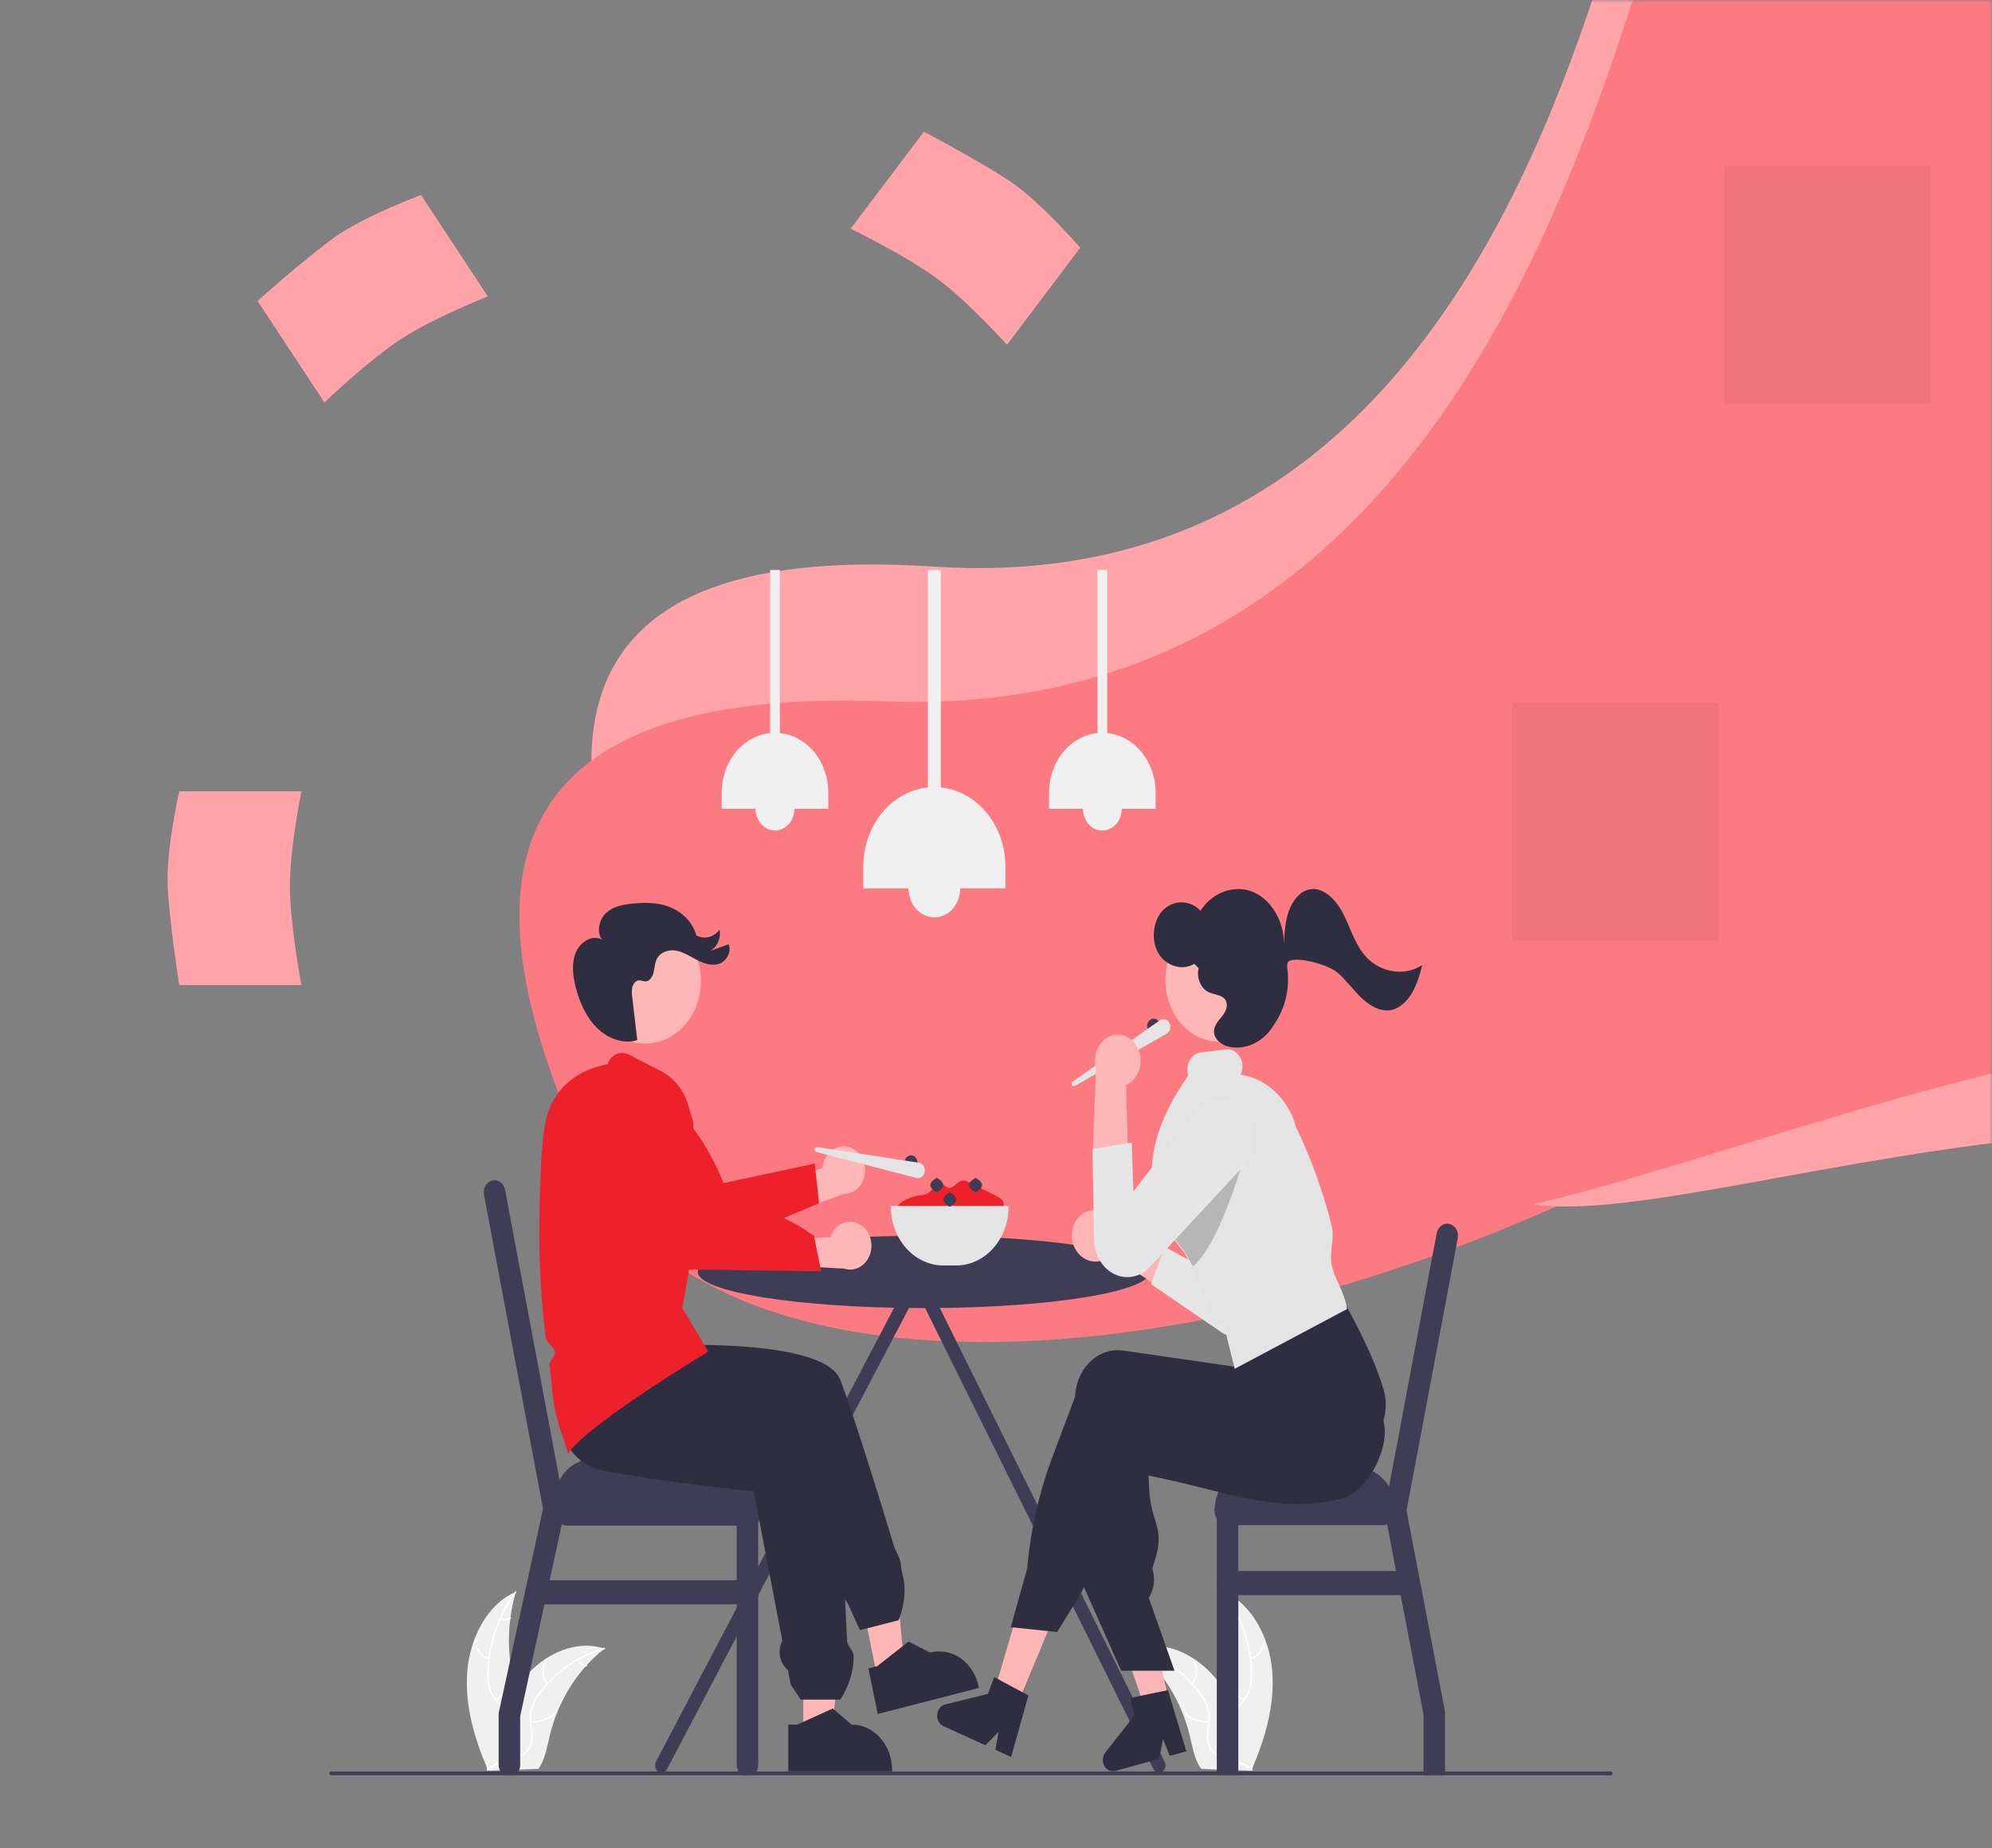 <svg width="360" height="334" viewBox="0 0 360 334" fill="none" xmlns="http://www.w3.org/2000/svg">
<rect x="0" y="0" width="360" height="334" fill="#808080" stroke="none"/>
<mask id="mask0" style="mask-type:alpha" maskUnits="userSpaceOnUse" x="-3" y="0" width="363" height="334">
<path d="M360 0H-3V334H360V0Z" fill="#C4C4C4"/>
</mask>
<g mask="url(#mask0)">
<path d="M313.467 -54.404C332.91 -12.034 374.503 152.641 296.32 190.799C218.137 228.957 138.996 225.543 119.554 183.172C100.111 140.802 94.023 97.44 168.706 102.384C301.855 111.197 294.025 -96.775 313.467 -54.404Z" fill="#FFA5AA"/>
<path d="M316.742 -35.886C336.185 6.484 375.904 172.074 292.445 212.808C208.985 253.541 125.566 252.215 106.124 209.844C86.681 167.474 81.355 123.74 160.03 126.735C300.299 132.073 297.3 -78.256 316.742 -35.886Z" fill="#FC7B82"/>
<path d="M632.562 173.131C623.649 217.957 524.747 226.999 437.59 208.093C350.433 189.187 257.186 244.912 266.1 200.086C275.014 155.261 317.137 21.216 404.294 40.122C491.451 59.028 641.476 128.305 632.562 173.131Z" fill="#FFA5AA"/>
<path d="M740.258 106.161C724.051 186.705 588.673 212.521 471.816 187.509C354.959 162.498 223.024 270.723 239.232 190.179C255.44 109.634 324.952 -132.745 441.809 -107.734C558.666 -82.722 756.467 25.616 740.258 106.161Z" fill="#FC7B82"/>
<path d="M210.466 318.358L167.028 230.652C167.015 230.438 166.957 230.23 166.855 230.047C166.754 229.864 166.614 229.712 166.448 229.604C166.258 229.482 166.04 229.423 165.82 229.434C165.813 229.434 165.806 229.434 165.799 229.434C165.792 229.434 165.785 229.434 165.778 229.434C165.481 229.419 165.19 229.532 164.966 229.752C164.742 229.971 164.602 230.279 164.576 230.61L118.537 318.358C118.461 318.507 118.41 318.671 118.39 318.842C118.37 319.012 118.38 319.185 118.42 319.351C118.46 319.517 118.528 319.672 118.622 319.809C118.715 319.945 118.832 320.059 118.964 320.145C119.097 320.231 119.244 320.287 119.396 320.309C119.548 320.332 119.702 320.32 119.85 320.276C119.999 320.231 120.138 320.154 120.26 320.05C120.381 319.945 120.484 319.815 120.559 319.666L165.769 233.5L208.444 319.666C208.521 319.815 208.623 319.945 208.745 320.05C208.866 320.154 209.005 320.231 209.153 320.276C209.302 320.32 209.456 320.332 209.608 320.309C209.76 320.287 209.907 320.231 210.04 320.145C210.173 320.059 210.289 319.945 210.382 319.809C210.475 319.672 210.544 319.517 210.584 319.351C210.623 319.185 210.634 319.012 210.613 318.842C210.593 318.671 210.544 318.507 210.466 318.358Z" fill="#3F3D56"/>
<path d="M158.602 303.31L163.511 302.049L161.502 280.24L154.257 282.102L158.602 303.31Z" fill="#FFB6B6"/>
<path d="M162.398 292.775L155.41 294.57L153.176 289.68L153.049 289.507C152.058 288.145 151.508 286.447 151.489 284.69L145.681 267.486L145.206 267.233C144.839 267.037 144.513 266.756 144.251 266.408C143.988 266.06 143.794 265.654 143.683 265.215C143.572 264.777 143.546 264.317 143.606 263.867C143.666 263.416 143.812 262.985 144.033 262.603L143.418 260.781L126.069 260.817L126.051 260.812L104.747 254.119L106.985 239.186L112.977 243.408C114.952 243.264 148.779 240.938 151.904 249.428C154.687 256.988 158.697 269.904 161.571 279.408C161.714 279.834 161.893 280.245 162.103 280.635C162.551 281.407 162.813 282.294 162.866 283.211C162.899 283.61 162.967 284.005 163.068 284.39C164.263 288.389 162.443 292.669 162.425 292.712L162.398 292.775Z" fill="#2F2E41"/>
<path d="M156.943 301.487L158.539 301.077L164.19 296.637L168.112 298.617C170 298.132 171.982 298.507 173.624 299.659C175.264 300.811 176.43 302.645 176.863 304.759L176.916 305.018L158.629 309.717L156.943 301.487Z" fill="#2F2E41"/>
<path d="M84.448 301.977C84.947 295.892 88.13 289.8 93.235 287.642C91.378 293.953 91.575 300.796 93.79 306.961C94.652 309.335 95.832 311.875 95.155 314.323C94.734 315.846 93.632 317.04 92.383 317.806C91.134 318.573 89.736 318.967 88.354 319.353L88.088 319.617C85.719 314.112 83.949 308.062 84.448 301.977Z" fill="#F0F0F0"/>
<path d="M93.289 287.754C90.392 291.634 88.659 296.437 88.338 301.482C88.252 302.567 88.319 303.66 88.537 304.722C88.778 305.748 89.261 306.683 89.935 307.429C90.551 308.14 91.254 308.786 91.704 309.652C91.929 310.099 92.067 310.594 92.109 311.105C92.151 311.615 92.097 312.13 91.948 312.616C91.607 313.836 90.895 314.846 90.168 315.806C89.361 316.873 88.507 317.967 88.191 319.354C88.153 319.522 87.922 319.445 87.96 319.277C88.51 316.864 90.544 315.432 91.471 313.243C91.903 312.221 92.063 311.048 91.6 310.003C91.196 309.089 90.471 308.421 89.842 307.708C89.175 306.991 88.676 306.101 88.387 305.118C88.122 304.072 88.017 302.984 88.078 301.899C88.18 299.454 88.625 297.043 89.397 294.753C90.264 292.134 91.525 289.701 93.124 287.558C93.224 287.426 93.388 287.623 93.289 287.754Z" fill="white"/>
<path d="M88.356 299.851C87.608 299.676 86.939 299.208 86.47 298.532C86.001 297.856 85.762 297.015 85.795 296.159C85.797 296.124 85.81 296.092 85.833 296.068C85.856 296.044 85.886 296.031 85.917 296.032C85.948 296.032 85.978 296.047 86 296.071C86.022 296.096 86.035 296.129 86.035 296.164C86.003 296.961 86.226 297.744 86.664 298.373C87.102 299.002 87.726 299.434 88.424 299.593C88.576 299.627 88.507 299.886 88.356 299.851Z" fill="white"/>
<path d="M89.58 307.115C90.896 306.17 91.845 304.704 92.239 303.01C92.278 302.842 92.508 302.919 92.47 303.086C92.057 304.848 91.067 306.372 89.695 307.352C89.565 307.445 89.45 307.208 89.581 307.115H89.58Z" fill="white"/>
<path d="M90.494 292.381C90.771 292.517 91.074 292.573 91.375 292.545C91.676 292.517 91.966 292.406 92.22 292.221C92.349 292.126 92.463 292.363 92.335 292.457C92.054 292.66 91.733 292.782 91.4 292.814C91.068 292.846 90.733 292.786 90.426 292.64C90.396 292.628 90.371 292.605 90.356 292.574C90.341 292.543 90.337 292.507 90.345 292.472C90.354 292.438 90.375 292.409 90.403 292.392C90.43 292.375 90.463 292.371 90.494 292.381Z" fill="white"/>
<path d="M109.278 297.901C109.198 297.963 109.12 298.025 109.04 298.089C107.976 298.929 106.974 299.864 106.045 300.885C105.973 300.962 105.9 301.042 105.829 301.122C103.615 303.609 101.831 306.535 100.571 309.751C100.071 311.031 99.657 312.352 99.336 313.702C98.892 315.567 98.543 317.628 97.603 319.175C97.506 319.337 97.401 319.493 97.287 319.641L88.395 319.961C88.375 319.95 88.354 319.942 88.334 319.931L87.979 319.962C87.991 319.891 88.006 319.818 88.018 319.747C88.025 319.706 88.034 319.664 88.041 319.623C88.046 319.596 88.051 319.568 88.055 319.543C88.056 319.534 88.058 319.525 88.06 319.518C88.063 319.493 88.069 319.47 88.072 319.447C88.15 319.037 88.23 318.627 88.313 318.217C88.313 318.215 88.313 318.215 88.315 318.212C88.921 315.081 89.856 312.041 91.101 309.157C91.139 309.071 91.177 308.983 91.22 308.898C91.798 307.62 92.469 306.397 93.225 305.242C93.641 304.61 94.085 304.003 94.555 303.422C95.774 301.924 97.196 300.649 98.768 299.646C101.903 297.645 105.574 296.79 109.016 297.819C109.104 297.846 109.19 297.872 109.278 297.901Z" fill="#F0F0F0"/>
<path d="M109.262 298.028C104.862 299.172 100.897 301.839 97.928 305.651C97.276 306.459 96.742 307.377 96.345 308.371C95.986 309.354 95.869 310.426 96.005 311.476C96.115 312.458 96.329 313.449 96.224 314.443C96.163 314.952 96.007 315.44 95.766 315.876C95.525 316.312 95.204 316.687 94.825 316.974C93.897 317.718 92.785 318.045 91.688 318.322C90.47 318.629 89.2 318.926 88.202 319.821C88.081 319.929 87.938 319.712 88.059 319.604C89.796 318.049 92.19 318.276 94.106 317.153C95.001 316.629 95.759 315.8 95.952 314.653C96.12 313.651 95.9 312.629 95.782 311.636C95.635 310.613 95.714 309.566 96.012 308.586C96.363 307.572 96.865 306.633 97.496 305.808C98.892 303.925 100.544 302.3 102.391 300.991C104.491 299.485 106.807 298.392 109.236 297.76C109.386 297.721 109.411 297.989 109.262 298.028Z" fill="white"/>
<path d="M98.819 304.361C98.316 303.716 98.034 302.892 98.023 302.036C98.012 301.179 98.273 300.347 98.759 299.686C98.858 299.553 99.047 299.719 98.948 299.852C98.495 300.466 98.252 301.242 98.263 302.039C98.275 302.837 98.54 303.603 99.013 304.2C99.115 304.33 98.921 304.49 98.819 304.361Z" fill="white"/>
<path d="M95.891 310.986C97.45 311.118 98.996 310.588 100.221 309.501C100.342 309.393 100.485 309.609 100.364 309.717C99.088 310.846 97.478 311.394 95.856 311.252C95.701 311.239 95.738 310.972 95.891 310.986Z" fill="white"/>
<path d="M104.542 299.837C104.69 300.132 104.902 300.381 105.158 300.562C105.413 300.743 105.704 300.85 106.006 300.873C106.161 300.884 106.125 301.151 105.97 301.139C105.638 301.112 105.316 300.993 105.033 300.794C104.75 300.595 104.515 300.322 104.349 299.998C104.331 299.969 104.323 299.933 104.328 299.898C104.333 299.863 104.349 299.831 104.373 299.809C104.399 299.788 104.432 299.779 104.463 299.785C104.494 299.79 104.523 299.809 104.542 299.837Z" fill="white"/>
<path d="M229.921 301.977C229.422 295.892 226.24 289.8 221.134 287.642C222.991 293.953 222.794 300.796 220.579 306.961C219.717 309.335 218.537 311.875 219.214 314.323C219.635 315.846 220.737 317.04 221.986 317.806C223.235 318.573 224.633 318.967 226.015 319.353L226.282 319.617C228.649 314.112 230.42 308.062 229.921 301.977Z" fill="#F0F0F0"/>
<path d="M221.08 287.754C223.977 291.634 225.709 296.437 226.031 301.482C226.116 302.567 226.05 303.66 225.832 304.722C225.59 305.748 225.107 306.683 224.434 307.429C223.818 308.14 223.116 308.786 222.665 309.652C222.44 310.099 222.302 310.594 222.26 311.105C222.217 311.615 222.273 312.13 222.421 312.616C222.762 313.836 223.474 314.846 224.201 315.806C225.008 316.873 225.861 317.967 226.178 319.354C226.216 319.522 226.447 319.445 226.409 319.277C225.858 316.864 223.825 315.432 222.898 313.243C222.466 312.221 222.306 311.048 222.769 310.003C223.173 309.089 223.898 308.421 224.526 307.708C225.194 306.991 225.693 306.101 225.982 305.118C226.248 304.072 226.351 302.984 226.291 301.899C226.188 299.454 225.743 297.043 224.972 294.753C224.105 292.134 222.844 289.701 221.244 287.558C221.145 287.426 220.981 287.623 221.08 287.754Z" fill="white"/>
<path d="M226.013 299.851C226.761 299.676 227.429 299.209 227.899 298.532C228.368 297.856 228.607 297.015 228.574 296.159C228.572 296.125 228.559 296.092 228.536 296.068C228.513 296.044 228.483 296.031 228.452 296.032C228.421 296.032 228.39 296.047 228.368 296.071C228.347 296.096 228.334 296.129 228.334 296.164C228.366 296.961 228.143 297.744 227.705 298.373C227.267 299.002 226.643 299.434 225.945 299.593C225.793 299.628 225.862 299.886 226.013 299.851Z" fill="white"/>
<path d="M224.788 307.115C223.473 306.17 222.524 304.704 222.129 303.01C222.091 302.842 221.86 302.919 221.9 303.086C222.312 304.848 223.302 306.372 224.673 307.352C224.805 307.445 224.918 307.208 224.788 307.115Z" fill="white"/>
<path d="M223.875 292.381C223.598 292.517 223.295 292.573 222.994 292.545C222.693 292.517 222.403 292.406 222.149 292.221C222.02 292.126 221.906 292.363 222.034 292.457C222.315 292.66 222.636 292.782 222.968 292.814C223.301 292.846 223.636 292.786 223.942 292.64C223.973 292.628 223.998 292.605 224.013 292.574C224.028 292.543 224.032 292.507 224.024 292.472C224.015 292.438 223.994 292.409 223.967 292.392C223.938 292.375 223.905 292.371 223.875 292.381Z" fill="white"/>
<path d="M205.091 297.901C205.17 297.963 205.25 298.025 205.33 298.089C206.394 298.929 207.395 299.864 208.324 300.885C208.397 300.962 208.47 301.042 208.54 301.122C210.755 303.609 212.537 306.535 213.798 309.751C214.299 311.031 214.711 312.352 215.033 313.702C215.478 315.567 215.827 317.628 216.766 319.175C216.863 319.337 216.969 319.493 217.082 319.641L225.973 319.961C225.995 319.95 226.015 319.942 226.036 319.931L226.39 319.962C226.378 319.891 226.364 319.818 226.352 319.747C226.344 319.706 226.335 319.664 226.328 319.623C226.323 319.596 226.318 319.568 226.315 319.543C226.313 319.534 226.311 319.525 226.309 319.518C226.306 319.493 226.3 319.47 226.297 319.447C226.219 319.037 226.14 318.627 226.056 318.217C226.056 318.215 226.056 318.215 226.054 318.212C225.449 315.081 224.513 312.041 223.268 309.157C223.23 309.071 223.191 308.983 223.15 308.898C222.571 307.62 221.901 306.397 221.145 305.242C220.729 304.61 220.284 304.003 219.813 303.422C218.595 301.924 217.174 300.649 215.601 299.646C212.466 297.645 208.794 296.79 205.353 297.819C205.265 297.846 205.18 297.872 205.091 297.901Z" fill="#F0F0F0"/>
<path d="M205.107 298.028C209.506 299.172 213.472 301.839 216.441 305.651C217.093 306.459 217.627 307.377 218.024 308.371C218.383 309.354 218.5 310.426 218.363 311.476C218.254 312.458 218.04 313.448 218.146 314.443C218.206 314.952 218.362 315.44 218.603 315.876C218.844 316.312 219.165 316.687 219.544 316.974C220.472 317.718 221.584 318.045 222.681 318.322C223.899 318.629 225.169 318.926 226.167 319.821C226.288 319.929 226.431 319.712 226.31 319.604C224.573 318.049 222.179 318.276 220.263 317.153C219.369 316.629 218.609 315.8 218.417 314.653C218.248 313.651 218.468 312.629 218.587 311.636C218.733 310.613 218.655 309.566 218.356 308.586C218.006 307.572 217.504 306.633 216.872 305.808C215.477 303.925 213.825 302.3 211.979 300.991C209.878 299.485 207.563 298.392 205.133 297.76C204.983 297.721 204.958 297.989 205.107 298.028Z" fill="white"/>
<path d="M215.549 304.361C216.053 303.716 216.336 302.892 216.347 302.036C216.358 301.179 216.097 300.347 215.61 299.686C215.511 299.553 215.321 299.719 215.42 299.852C215.875 300.466 216.118 301.242 216.106 302.039C216.094 302.837 215.829 303.603 215.357 304.2C215.254 304.33 215.447 304.49 215.549 304.361Z" fill="white"/>
<path d="M218.477 310.986C216.919 311.118 215.373 310.588 214.148 309.501C214.027 309.393 213.883 309.609 214.004 309.717C215.282 310.846 216.891 311.394 218.513 311.252C218.668 311.239 218.632 310.972 218.477 310.986Z" fill="white"/>
<path d="M209.827 299.837C209.679 300.132 209.467 300.381 209.212 300.562C208.956 300.743 208.664 300.85 208.363 300.873C208.208 300.884 208.245 301.151 208.398 301.139C208.731 301.112 209.053 300.993 209.336 300.794C209.618 300.595 209.853 300.322 210.02 299.998C210.037 299.969 210.046 299.933 210.041 299.898C210.036 299.863 210.019 299.831 209.995 299.809C209.969 299.788 209.938 299.779 209.905 299.785C209.874 299.79 209.846 299.809 209.827 299.837Z" fill="white"/>
<path d="M291.401 320.448C291.401 320.539 291.369 320.627 291.31 320.692C291.253 320.757 291.174 320.793 291.092 320.794H59.825C59.743 320.794 59.665 320.757 59.607 320.692C59.549 320.627 59.517 320.54 59.517 320.448C59.517 320.356 59.549 320.268 59.607 320.203C59.665 320.138 59.743 320.102 59.825 320.102H291.092C291.174 320.102 291.253 320.139 291.31 320.204C291.369 320.268 291.401 320.356 291.401 320.448Z" fill="#3F3D56"/>
<path d="M208.483 186.685C209.127 186.685 209.65 186.1 209.65 185.378C209.65 184.655 209.127 184.07 208.483 184.07C207.837 184.07 207.315 184.655 207.315 185.378C207.315 186.1 207.837 186.685 208.483 186.685Z" fill="#3F3D56"/>
<path d="M193.862 195.45L209.603 184.375C209.745 184.274 209.905 184.207 210.071 184.178C210.236 184.149 210.407 184.157 210.569 184.203C210.732 184.249 210.886 184.332 211.02 184.446C211.153 184.56 211.265 184.703 211.348 184.867C211.431 185.031 211.484 185.212 211.502 185.399C211.521 185.586 211.505 185.776 211.456 185.956C211.408 186.137 211.327 186.304 211.219 186.449C211.112 186.593 210.978 186.712 210.829 186.797L194.257 196.23C194.164 196.283 194.059 196.293 193.96 196.26C193.861 196.227 193.777 196.152 193.726 196.051C193.675 195.951 193.661 195.832 193.687 195.72C193.712 195.608 193.774 195.511 193.862 195.45Z" fill="#E4E4E4"/>
<path d="M162.281 219.297C162.157 219.09 162.092 218.846 162.095 218.598C162.098 218.349 162.17 218.107 162.299 217.905C162.565 217.505 162.92 217.19 163.327 216.991C164.17 216.511 165.078 216.19 166.013 216.041C166.725 215.928 167.5 215.891 168.052 215.376C168.6 214.865 168.906 213.908 169.615 213.828C170.301 213.751 170.829 214.592 171.517 214.644C172.365 214.709 172.921 213.597 173.747 213.369C174.299 213.216 174.867 213.486 175.385 213.749L178.496 215.329L180.09 216.139C180.647 216.422 181.275 216.803 181.38 217.478C181.525 218.404 180.604 219.058 179.817 219.388C174.196 221.71 168.02 221.711 162.4 219.39" fill="#ED212B"/>
<path d="M166.967 236.373C189.537 236.373 207.833 233.446 207.833 229.835C207.833 226.224 189.537 223.297 166.967 223.297C144.397 223.297 126.1 226.224 126.1 229.835C126.1 233.446 144.397 236.373 166.967 236.373Z" fill="#3F3D56"/>
<path d="M249.868 270.37H221.845C220.555 270.37 219.51 271.541 219.51 272.986C219.51 274.43 220.555 275.601 221.845 275.601H249.868C251.157 275.601 252.203 274.43 252.203 272.986C252.203 271.541 251.157 270.37 249.868 270.37Z" fill="#3F3D56"/>
<path d="M263.449 223.745L254.194 272.983L256.604 285.585L261.155 309.368V320.058C261.156 320.073 261.155 320.088 261.153 320.102C261.151 320.338 261.113 320.572 261.038 320.794H257.38C257.306 320.572 257.267 320.338 257.266 320.102C257.264 320.088 257.263 320.073 257.263 320.058V309.827L253.133 288.241L252.297 283.882L250.68 275.435L250.214 272.988V272.986L250.675 270.533L251.03 268.641L259.64 222.85C259.692 222.57 259.793 222.304 259.937 222.067C260.081 221.831 260.266 221.628 260.479 221.471C260.694 221.315 260.933 221.207 261.184 221.154C261.436 221.101 261.695 221.104 261.945 221.163C262.195 221.221 262.432 221.335 262.643 221.497C262.854 221.658 263.035 221.865 263.175 222.105C263.314 222.344 263.411 222.613 263.457 222.894C263.504 223.176 263.501 223.465 263.449 223.745Z" fill="#3F3D56"/>
<path d="M223.791 272.985V320.058C223.791 320.073 223.79 320.088 223.788 320.102C223.787 320.338 223.748 320.572 223.674 320.794H220.016C219.942 320.572 219.903 320.338 219.902 320.102C219.899 320.088 219.899 320.073 219.899 320.058V272.985C219.899 272.407 220.104 271.853 220.469 271.444C220.834 271.036 221.329 270.806 221.845 270.806C222.362 270.806 222.857 271.036 223.222 271.444C223.587 271.853 223.791 272.407 223.791 272.985Z" fill="#3F3D56"/>
<path d="M226.516 265.14H245.198C247.055 265.14 248.837 265.967 250.151 267.438C251.465 268.909 252.203 270.905 252.203 272.986H219.51C219.51 270.905 220.248 268.909 221.562 267.438C222.876 265.967 224.657 265.14 226.516 265.14Z" fill="#3F3D56"/>
<path d="M254.538 288.241H221.845C221.329 288.241 220.834 288.011 220.469 287.602C220.104 287.194 219.899 286.639 219.899 286.061C219.899 285.483 220.104 284.929 220.469 284.52C220.834 284.112 221.329 283.882 221.845 283.882H254.538C255.055 283.882 255.55 284.112 255.915 284.52C256.28 284.929 256.485 285.483 256.485 286.061C256.485 286.639 256.28 287.194 255.915 287.602C255.55 288.011 255.055 288.241 254.538 288.241Z" fill="#3F3D56"/>
<path d="M102.464 275.68H135.441C136.731 275.68 137.776 274.509 137.776 273.065V272.272C137.776 270.828 136.731 269.657 135.441 269.657H102.464C101.175 269.657 100.129 270.828 100.129 272.272V273.065C100.129 274.509 101.175 275.68 102.464 275.68Z" fill="#3F3D56"/>
<path d="M102.125 272.704L101.528 275.458L99.338 285.547L98.394 289.906L94.008 310.124V318.896C94.01 319.326 93.896 319.746 93.682 320.102C93.513 320.39 93.284 320.628 93.015 320.794H91.11C90.841 320.628 90.612 320.39 90.444 320.102C90.229 319.746 90.115 319.326 90.117 318.896V309.601L94.989 287.139L98.134 272.634L87.47 215.9C87.417 215.62 87.414 215.331 87.461 215.049C87.508 214.768 87.604 214.5 87.744 214.26C87.883 214.02 88.064 213.814 88.275 213.652C88.486 213.491 88.723 213.377 88.973 213.318C89.223 213.26 89.481 213.257 89.732 213.31C89.984 213.362 90.223 213.47 90.437 213.627C90.651 213.784 90.835 213.986 90.979 214.222C91.123 214.459 91.224 214.724 91.276 215.005L101.134 267.433L101.587 269.85L102.117 272.669L102.125 272.704Z" fill="#3F3D56"/>
<path d="M137.034 272.669V318.896C137.035 319.326 136.921 319.746 136.708 320.102C136.539 320.39 136.31 320.628 136.04 320.794H134.133C133.865 320.627 133.637 320.389 133.469 320.102C133.255 319.746 133.141 319.326 133.142 318.896V272.669C133.142 272.091 133.347 271.536 133.712 271.128C134.077 270.719 134.572 270.49 135.088 270.49C135.604 270.49 136.1 270.719 136.465 271.128C136.83 271.536 137.034 272.091 137.034 272.669Z" fill="#3F3D56"/>
<path d="M137.776 272.668H100.129V271.48C100.129 270.449 100.311 269.429 100.663 268.477C101.014 267.526 101.531 266.661 102.181 265.932C102.831 265.204 103.604 264.626 104.454 264.231C105.304 263.837 106.215 263.634 107.135 263.634H130.77C132.629 263.634 134.41 264.461 135.724 265.932C137.038 267.403 137.776 269.399 137.776 271.48V272.668Z" fill="#3F3D56"/>
<path d="M135.087 289.905H97.44C96.924 289.905 96.429 289.675 96.064 289.266C95.699 288.858 95.494 288.303 95.494 287.725C95.494 287.147 95.699 286.593 96.064 286.184C96.429 285.776 96.924 285.546 97.44 285.546H135.087C135.603 285.546 136.099 285.776 136.464 286.184C136.829 286.593 137.033 287.147 137.033 287.725C137.033 288.303 136.829 288.858 136.464 289.266C136.099 289.675 135.603 289.905 135.087 289.905Z" fill="#3F3D56"/>
<path d="M183.47 308.915L179.379 306.725L184.998 287.579L191.034 290.812L183.47 308.915Z" fill="#FFB6B6"/>
<path d="M211.189 307.181L206.791 308.396L200.418 289.553L206.91 287.76L211.189 307.181Z" fill="#FFB6B6"/>
<path d="M194.332 225.7C194.916 226.761 195.846 227.524 196.925 227.828C198.004 228.131 199.146 227.95 200.108 227.323C200.301 227.192 200.485 227.043 200.656 226.878L213.588 235.188L213.026 226.657L200.832 220.074C200.169 219.327 199.303 218.848 198.37 218.712C197.437 218.576 196.492 218.791 195.679 219.322C195.212 219.636 194.805 220.052 194.483 220.545C194.161 221.038 193.93 221.599 193.805 222.193C193.679 222.787 193.662 223.404 193.752 224.006C193.843 224.608 194.039 225.184 194.332 225.7Z" fill="#FFB6B6"/>
<path d="M208.028 232.059L210.314 233.619L220.58 240.629C221.253 241.101 222.004 241.42 222.789 241.568C223.573 241.715 224.376 241.688 225.151 241.487C225.926 241.287 226.659 240.918 227.306 240.4C227.954 239.883 228.503 239.228 228.925 238.472C229.685 237.07 229.953 235.401 229.68 233.79L225.117 208.262C224.948 207.26 224.589 206.311 224.062 205.479C223.536 204.646 222.854 203.952 222.067 203.441C221.278 202.931 220.401 202.617 219.495 202.521C218.587 202.426 217.674 202.551 216.813 202.887C215.369 203.456 214.172 204.619 213.466 206.141C212.76 207.663 212.599 209.429 213.014 211.08L217.784 229.196L210.472 225.378L208.028 232.059Z" fill="#E6E6E6"/>
<path d="M202.623 301.901L195.585 286.094L195.586 286.058L196.281 257.065C196.29 256.807 196.308 256.548 196.336 256.293C196.459 255.131 196.787 254.008 197.302 252.989C197.817 251.97 198.507 251.075 199.333 250.358C200.125 249.665 201.031 249.155 202 248.858C202.969 248.561 203.982 248.484 204.978 248.63L225.102 251.546L225.8 248.35L225.93 248.297L245.212 240.383L245.324 240.586C247.849 245.188 249.615 254.379 250.096 257.087L250.103 257.126C250.113 257.183 250.119 257.218 250.121 257.228C251.113 261.848 247.012 269.502 242.925 270.652C234.319 273.109 226.622 271.193 217.709 268.973C214.513 268.177 211.209 267.355 207.571 266.643L207.679 269.041C207.768 270.887 208.111 272.706 208.695 274.435C209.344 276.563 209.856 278.243 208.772 281.747L208.248 283.442C208.52 284.284 208.614 285.185 208.521 286.074C208.429 286.963 208.154 287.815 207.717 288.565L207.613 288.745L212.254 301.898L202.623 301.901Z" fill="#2F2E41"/>
<path d="M191.06 294.91L182.667 294.037L185.641 283.388C186.254 276.435 187.8 269.625 190.227 263.188L194.282 252.425C194.292 252.185 194.31 251.944 194.336 251.708C194.459 250.546 194.787 249.422 195.301 248.403C195.815 247.384 196.506 246.49 197.332 245.773C198.123 245.08 199.03 244.57 199.999 244.273C200.969 243.977 201.98 243.899 202.976 244.044L223.071 246.957L223.947 238.73L243.234 235.84L243.323 236.001C246.694 242.144 248.834 246.952 250.058 251.135C250.12 251.348 250.174 251.566 250.221 251.783C251.22 256.434 248.725 261.15 244.66 262.295C234.297 265.254 221.837 265.171 205.454 262.035L197.525 283.166C196.768 285.184 195.829 287.111 194.725 288.918L191.06 294.91Z" fill="#2F2E41"/>
<path d="M220.335 188.237C225.704 188.237 230.056 183.254 230.056 177.107C230.056 170.96 225.704 165.977 220.335 165.977C214.965 165.977 210.612 170.96 210.612 177.107C210.612 183.254 214.965 188.237 220.335 188.237Z" fill="#FFB6B6"/>
<path d="M223.142 247.345L221.746 241.749L221.403 238.988L219.399 239.063L215.464 228.892L213.936 226.21C213.624 225.843 213.342 225.489 213.089 225.15C211.496 223.134 210.219 220.832 209.311 218.34C208.676 216.549 208.303 214.655 208.206 212.732C207.921 207.049 210.061 201.036 214.746 194.352C214.67 194.115 214.618 193.869 214.594 193.619C214.51 192.807 214.716 191.99 215.167 191.347C215.618 190.705 216.277 190.287 217.001 190.186L221.521 189.617C221.872 189.573 222.228 189.607 222.568 189.718C222.908 189.829 223.224 190.014 223.499 190.263C223.786 190.521 224.025 190.84 224.2 191.202C224.376 191.564 224.486 191.961 224.523 192.371C224.584 193.006 224.473 193.645 224.204 194.208C226.508 194.535 228.679 195.6 230.455 197.275C232.232 198.949 233.54 201.162 234.222 203.648C236.927 209.302 239.082 215.264 240.651 221.433C240.961 222.641 240.824 223.886 240.691 225.09C240.567 226.202 240.44 227.352 240.654 228.498C240.871 229.664 241.396 230.833 241.95 232.071C242.584 233.489 243.242 234.955 243.419 236.45L243.431 236.555L223.142 247.345Z" fill="#E4E4E4"/>
<path opacity="0.2" d="M209.433 218.285C210.335 220.762 211.606 223.052 213.189 225.057C213.459 225.419 213.745 225.775 214.046 226.132L215.583 228.834C221.252 224.076 225.845 205.339 225.845 205.339L219.449 203.946L209.433 218.285Z" fill="black"/>
<path d="M205.56 189.276C206.12 190.354 206.283 191.633 206.013 192.843C205.743 194.053 205.063 195.097 204.117 195.753C203.922 195.883 203.718 195.995 203.508 196.087L203.96 212.776L197.507 208.227L198.067 193.076C197.792 192.068 197.824 190.986 198.155 190C198.487 189.014 199.101 188.178 199.902 187.624C200.369 187.308 200.887 187.1 201.426 187.012C201.966 186.924 202.515 186.958 203.043 187.112C203.57 187.266 204.064 187.537 204.497 187.909C204.929 188.281 205.29 188.746 205.56 189.276Z" fill="#FFB6B6"/>
<path d="M204.528 206.477L197.43 207.607L197.736 224.065C197.754 225.24 198.039 226.389 198.566 227.405C199.091 228.421 199.841 229.269 200.742 229.869C201.844 230.594 203.125 230.899 204.395 230.738C205.664 230.577 206.852 229.958 207.78 228.974L224.535 210.926C225.714 209.673 226.42 207.963 226.508 206.146C226.594 204.329 226.056 202.543 225.004 201.157C224.483 200.466 223.844 199.9 223.124 199.492C222.404 199.083 221.618 198.841 220.813 198.779C220.008 198.718 219.2 198.838 218.437 199.132C217.674 199.427 216.972 199.89 216.372 200.495C216.207 200.661 216.049 200.836 215.9 201.021L204.837 215.274L204.528 206.477Z" fill="#E6E6E6"/>
<path d="M145.169 313.831H150.207L152.603 292.071L145.168 292.072L145.169 313.831Z" fill="#FFB6B6"/>
<path d="M116.617 188.56C122.169 188.56 126.671 183.519 126.671 177.3C126.671 171.082 122.169 166.041 116.617 166.041C111.064 166.041 106.562 171.082 106.562 177.3C106.562 183.519 111.064 188.56 116.617 188.56Z" fill="#FFB6B6"/>
<path d="M151.851 307.128H144.718L142.899 304.398L142.407 301.826L141.983 301.367C141.408 300.749 141.036 299.932 140.928 299.048C140.82 298.164 140.982 297.265 141.386 296.497L136.216 269.485C134.862 269.351 119.592 267.822 108.977 265.719C106.261 265.18 104.14 263.702 102.673 261.323C99.07 255.48 100.614 246.024 100.629 245.93L100.648 245.824L100.742 245.812L125.536 242.696L125.57 242.714C126.392 243.15 145.757 253.445 148.922 256.989C150.35 258.589 153.539 268.097 154.253 278.205C154.381 280.015 153.92 281.859 153.475 283.643C153.059 285.311 152.628 287.037 152.714 288.668C152.845 291.185 152.969 293.825 153.083 296.515C153.101 296.944 153.389 297.387 153.669 297.816C153.96 298.265 154.235 298.688 154.253 299.131C154.422 303.427 151.915 307.037 151.89 307.073L151.851 307.128Z" fill="#2F2E41"/>
<path d="M153.475 207.29C152.935 207.124 152.369 207.093 151.817 207.2C151.265 207.306 150.74 207.546 150.281 207.903C149.821 208.261 149.437 208.727 149.154 209.269C148.873 209.811 148.701 210.415 148.65 211.04L140.297 213.964L140.645 220.082L152.39 215.768C153.333 215.793 154.251 215.431 154.97 214.749C155.69 214.067 156.161 213.113 156.295 212.068C156.429 211.023 156.216 209.959 155.696 209.079C155.176 208.198 154.386 207.561 153.475 207.29Z" fill="#FFB6B6"/>
<path d="M148.025 217.414L141.781 220.06L141.621 220.407C141.239 221.239 140.577 221.866 139.781 222.151C138.985 222.436 138.121 222.355 137.378 221.927L123.345 227.875C123.345 227.875 117.078 220.851 112.616 214.584L114.137 204.109C114.489 201.679 115.237 199.342 116.345 197.215C125.496 199.462 130.748 213.787 130.748 213.787L147.24 210.263L148.025 217.414Z" fill="#ED212B"/>
<path d="M115.188 187.958C112.67 188.719 109.895 187.707 107.931 185.787C105.966 183.867 104.738 181.147 104.03 178.337C103.511 176.279 103.266 173.994 104.084 172.062C104.902 170.13 107.105 168.827 108.803 169.802C107.755 168.435 108.279 166.173 109.503 165.003C110.727 163.834 112.408 163.498 114.009 163.315C116.332 163.049 118.732 163.019 120.943 163.862C123.153 164.705 125.162 166.548 125.855 169.046C126.562 169.414 127.357 169.51 128.117 169.317C128.878 169.125 129.559 168.656 130.057 167.983C130.185 168.756 130.082 169.554 129.764 170.255C129.445 170.955 128.931 171.519 128.298 171.859L131.685 170.629C132.268 172.01 131.247 173.719 129.942 174.161C128.637 174.603 127.227 174.12 125.989 173.481C124.75 172.842 123.55 172.035 122.204 171.785C120.859 171.536 119.277 172.02 118.655 173.379C118.33 174.091 118.312 174.925 118.123 175.696C117.934 176.467 117.454 177.267 116.742 177.33C116.293 177.37 115.852 177.102 115.403 177.157C114.847 177.225 114.421 177.789 114.273 178.393C114.161 179.009 114.16 179.643 114.269 180.26L115.13 187.625" fill="#2F2E41"/>
<path d="M102.732 262.669C102.73 262.669 102.728 262.669 102.726 262.668L102.646 262.653L102.623 262.566C102.335 261.478 101.966 260.363 101.611 259.285C101.087 257.792 100.645 256.265 100.286 254.713C100.004 253.228 99.809 251.724 99.701 250.211C99.601 249.113 99.499 247.977 99.325 246.859C99.247 246.362 99.54 245.892 99.825 245.438C100.088 245.016 100.336 244.618 100.285 244.241C100.231 243.856 99.849 243.433 99.48 243.024C99.076 242.575 98.658 242.111 98.599 241.623C97.793 234.963 97.418 228.247 97.476 221.526C97.559 212.228 97.935 205.89 98.592 202.688C100.357 194.079 108.516 192.508 109.793 192.314C109.929 191.908 110.138 191.538 110.407 191.227C110.676 190.916 111 190.67 111.358 190.505C111.716 190.339 112.1 190.258 112.486 190.267C112.874 190.275 113.255 190.372 113.607 190.553L119.404 193.524C120.579 194.129 121.632 194.999 122.495 196.078C123.358 197.158 124.014 198.425 124.421 199.8L125.282 202.74L125.714 222.476L123.323 236.373L127.994 244.219C103.102 259.523 102.811 262.669 102.732 262.669Z" fill="#ED212B"/>
<path d="M142.459 311.638H144.097L150.49 308.726L153.918 311.638H153.919C155.856 311.638 157.713 312.5 159.082 314.033C160.452 315.567 161.221 317.647 161.221 319.816V320.082H142.459V311.638Z" fill="#2F2E41"/>
<path d="M155.566 221.373C155.083 221.055 154.545 220.86 153.987 220.802C153.43 220.743 152.868 220.822 152.341 221.032C151.813 221.243 151.333 221.581 150.935 222.022C150.537 222.463 150.23 222.996 150.036 223.584L141.29 223.966L140.112 228.528L152.544 229.241C153.449 229.541 154.419 229.459 155.273 229.011C156.127 228.563 156.804 227.78 157.177 226.81C157.549 225.84 157.591 224.751 157.294 223.749C156.997 222.747 156.383 221.901 155.566 221.373Z" fill="#FFB6B6"/>
<path d="M148.383 229.733L139.399 229.607L138.262 229.59L119.984 229.332C119.984 229.332 115.021 224.029 110.7 218.57L111.306 213.663C111.897 208.848 114.029 204.437 117.307 201.251C123.497 205.883 127.087 215.051 127.087 215.051L133.106 218.067C137.342 218.279 141.469 219.633 145.138 222.013L147.118 223.298L148.383 229.733Z" fill="#ED212B"/>
<path d="M214.398 316.462L211.409 317.288L210.179 314.275L209.509 317.813L201.581 320.004C201.2 320.11 200.801 320.076 200.439 319.908C200.077 319.741 199.773 319.448 199.57 319.073C199.368 318.698 199.278 318.26 199.313 317.824C199.348 317.387 199.507 316.975 199.767 316.646L205.018 310L204.314 306.805L211.071 305.41L214.398 316.462Z" fill="#2F2E41"/>
<path d="M182.732 317.495L179.881 316.192L180.471 312.946L178.069 315.364L170.509 311.908C170.147 311.743 169.841 311.452 169.637 311.078C169.433 310.704 169.34 310.267 169.374 309.83C169.407 309.393 169.564 308.98 169.822 308.65C170.08 308.321 170.425 308.092 170.808 307.998L178.547 306.088L179.658 303.041L185.853 306.368L182.732 317.495Z" fill="#2F2E41"/>
<path d="M172.805 228.673H170.47C167.959 228.67 165.552 227.552 163.776 225.563C162.001 223.575 161.002 220.879 160.999 218.067V217.922H182.276V218.067C182.273 220.879 181.274 223.575 179.499 225.563C177.723 227.552 175.316 228.67 172.805 228.673Z" fill="#E4E4E4"/>
<path d="M170.47 214.144C170.47 214.867 169.302 215.452 169.302 215.452C169.302 215.452 168.134 214.867 168.134 214.144C168.134 213.422 169.302 212.837 169.302 212.837C169.302 212.837 170.47 213.422 170.47 214.144Z" fill="#3F3D56"/>
<path d="M177.475 214.144C177.475 214.867 176.308 215.452 176.308 215.452C176.308 215.452 175.14 214.867 175.14 214.144C175.14 213.422 176.308 212.837 176.308 212.837C176.308 212.837 177.475 213.422 177.475 214.144Z" fill="#3F3D56"/>
<path d="M172.805 216.759C172.805 217.482 171.637 218.067 171.637 218.067C171.637 218.067 170.469 217.482 170.469 216.759C170.469 216.037 171.637 215.452 171.637 215.452C171.637 215.452 172.805 216.037 172.805 216.759Z" fill="#3F3D56"/>
<path d="M164.631 211.384C165.277 211.384 165.799 210.799 165.799 210.076C165.799 209.354 165.277 208.769 164.631 208.769C163.987 208.769 163.464 209.354 163.464 210.076C163.464 210.799 163.987 211.384 164.631 211.384Z" fill="#3F3D56"/>
<path d="M147.65 207.266L166.066 210.114C166.232 210.14 166.393 210.203 166.537 210.3C166.681 210.397 166.806 210.526 166.904 210.679C167.003 210.832 167.072 211.005 167.11 211.189C167.146 211.372 167.15 211.563 167.119 211.748C167.089 211.933 167.025 212.109 166.932 212.266C166.838 212.423 166.719 212.557 166.577 212.66C166.437 212.764 166.279 212.834 166.114 212.867C165.948 212.9 165.778 212.895 165.614 212.852L147.505 208.149C147.404 208.123 147.316 208.054 147.26 207.957C147.203 207.861 147.182 207.743 147.201 207.63C147.219 207.516 147.277 207.415 147.361 207.347C147.444 207.279 147.548 207.25 147.65 207.266Z" fill="#E4E4E4"/>
<path d="M170.028 142.289V103H167.693V142.289C164.502 142.615 161.536 144.265 159.375 146.915C157.215 149.565 156.017 153.023 156.017 156.611V160.534H164.19C164.19 161.921 164.682 163.251 165.558 164.232C166.434 165.213 167.622 165.764 168.86 165.764C170.099 165.764 171.287 165.213 172.164 164.232C173.039 163.251 173.531 161.921 173.531 160.534H181.704V156.611C181.704 153.023 180.506 149.565 178.346 146.915C176.186 144.265 173.219 142.615 170.028 142.289Z" fill="#F0F0F0"/>
<path d="M200.094 132.467V103H198.343V132.467C195.95 132.711 193.725 133.949 192.105 135.936C190.485 137.923 189.586 140.517 189.585 143.208V146.15H195.716C195.716 147.191 196.085 148.188 196.742 148.924C197.399 149.66 198.289 150.073 199.219 150.073C200.148 150.073 201.039 149.66 201.696 148.924C202.353 148.188 202.722 147.191 202.722 146.15H208.852V143.208C208.852 140.517 207.953 137.923 206.333 135.936C204.712 133.949 202.487 132.711 200.094 132.467Z" fill="#F0F0F0"/>
<path d="M140.934 132.467V103H139.184V132.467C136.79 132.711 134.566 133.949 132.945 135.936C131.325 137.923 130.427 140.517 130.427 143.208V146.15H136.556C136.556 147.191 136.925 148.188 137.583 148.924C138.239 149.66 139.13 150.073 140.059 150.073C140.988 150.073 141.879 149.66 142.536 148.924C143.193 148.188 143.562 147.191 143.562 146.15H149.692V143.208C149.692 140.517 148.793 137.923 147.173 135.936C145.553 133.949 143.328 132.711 140.934 132.467Z" fill="#F0F0F0"/>
<path d="M246.349 172.28C244.696 170.122 243.91 167.259 242.59 164.808C241.269 162.358 238.97 160.164 236.542 160.735C234.867 161.128 233.573 162.782 232.919 164.626C232.263 166.471 232.14 168.505 232.026 170.498C232.067 166.403 229.658 162.433 226.338 161.126C223.02 159.819 219.049 161.277 216.964 164.567C216.053 163.622 214.865 163.084 213.625 163.055C212.385 163.026 211.178 163.508 210.233 164.409C208.368 166.275 207.955 169.829 209.327 172.21C210.699 174.591 213.67 175.478 215.85 174.158L216.62 174.952C216.186 176.651 217.027 178.658 218.442 179.297C219.588 179.816 221.207 179.73 221.636 181.077C221.936 182.019 221.375 183.024 220.779 183.748C220.183 184.471 219.476 185.219 219.404 186.22C219.296 187.731 220.69 188.789 221.957 189.108C225.013 189.876 228.403 188.292 230.165 185.272C230.199 185.213 230.236 185.155 230.276 185.097C231.264 183.681 231.984 182.055 232.392 180.318C232.801 178.581 232.888 176.768 232.649 174.992C232.551 174.294 232.65 173.775 233.08 173.609C234.937 172.895 240.141 174.394 241.716 175.75C243.291 177.105 244.553 178.899 246.07 180.342C247.587 181.784 249.521 182.897 251.447 182.504C252.99 182.19 254.301 180.935 255.185 179.423C256.067 177.91 256.575 176.146 257.031 174.394C253.619 176.601 248.95 175.677 246.349 172.28Z" fill="#2F2E41"/>
<path d="M310.591 127H273.283V170H310.591V127Z" fill="#F1747B"/>
<path d="M32.39 143H54.475C54.475 143 52.386 153.174 52.386 160.093C52.386 167.012 54.475 178 54.475 178H32.39C32.39 178 30.599 166.605 30.301 160.093C30.002 153.581 32.39 143 32.39 143Z" fill="#FFA3A8"/>
<path d="M195.223 44.769L181.987 62.302C181.987 62.302 175.026 54.545 169.442 50.399C163.858 46.252 153.736 41.325 153.736 41.325L166.973 23.792C166.973 23.792 177.244 29.2 182.679 32.866C188.113 36.531 195.223 44.769 195.223 44.769Z" fill="#FFA3A8"/>
<path d="M76.084 35.23L88.168 53.563C88.168 53.563 78.438 57.396 72.599 61.182C66.759 64.967 58.628 72.714 58.628 72.714L46.544 54.381C46.544 54.381 55.182 46.659 60.514 42.849C65.847 39.038 76.084 35.23 76.084 35.23Z" fill="#FFA3A8"/>
<path d="M348.908 30H311.6V73H348.908V30Z" fill="#F1747B"/>
</g>
</svg>
